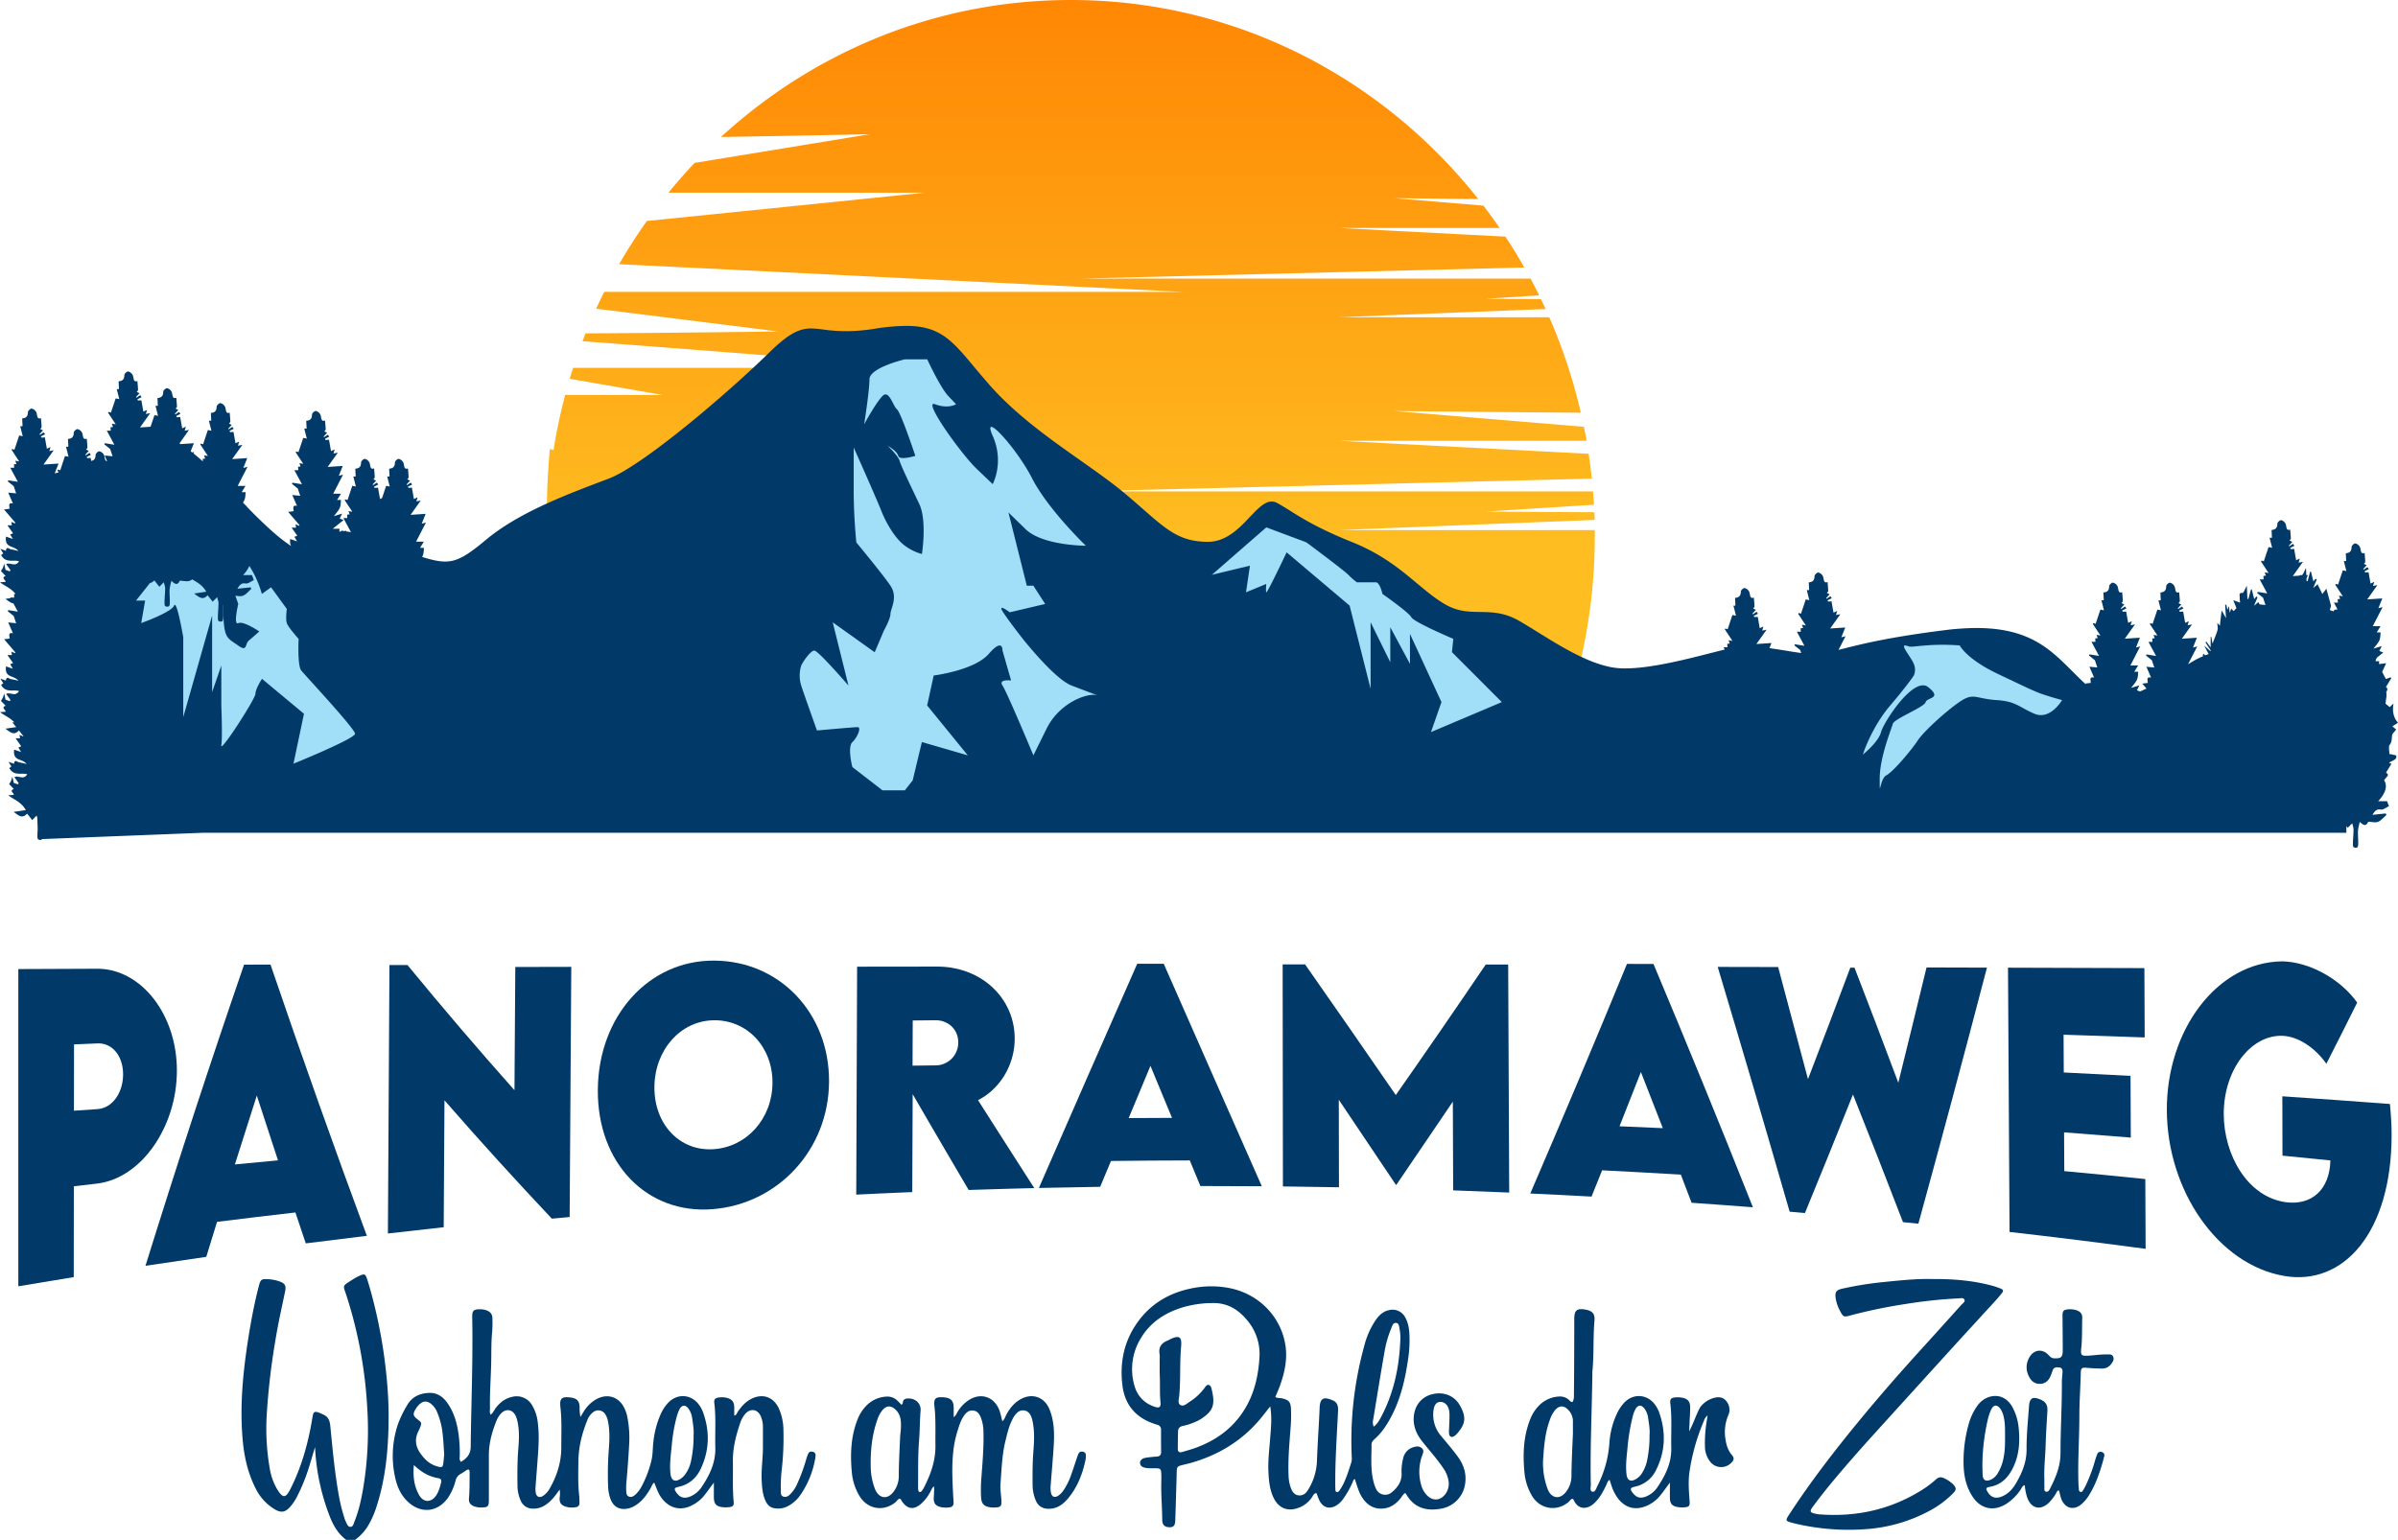 <svg xmlns="http://www.w3.org/2000/svg" xmlns:xlink="http://www.w3.org/1999/xlink" viewBox="0 0 1751.34 1124.93"><defs><style>.cls-1{fill:url(#linear-gradient);}.cls-2,.cls-4{fill:#013a69;}.cls-3{fill:#a1def7;}.cls-4{fill-rule:evenodd;}</style><linearGradient id="linear-gradient" x1="782.02" y1="395.6" x2="782.02" y2="-49.03" gradientUnits="userSpaceOnUse"><stop offset="0" stop-color="#febd21"/><stop offset="1" stop-color="#ff8000"/></linearGradient></defs><g id="Layer_2" data-name="Layer 2"><g id="Layer_1-2" data-name="Layer 1"><path class="cls-1" d="M1164.74,387.27H978s94.79-3.83,186.6-7.44c0-1.88-.12-3.75-.2-5.62-43.92-.22-79.05-.48-79.05-.48l78.77-5c-.18-3.25-.41-6.48-.67-9.71H789.08l373.49-9.35q-1-9.13-2.32-18.15L978,322h180.73q-.9-5.13-1.93-10.21L1018.41,300.3s60.94.66,136.13,1.21a394.81,394.81,0,0,0-23.06-69.74H978s71.71-2.9,150.8-6q-1.66-3.65-3.41-7.25c-24-.14-40-.26-40-.26l38.71-2.47q-3-6.2-6.3-12.26H789.08l324.18-8.12q-6.52-11.52-13.79-22.54L978,166.55h117.23q-5.71-8.33-11.85-16.33l-64.95-5.41s24.33.26,61.2.59C1009.44,56.7,902.2,0,782,0,683.85,0,594.31,37.85,526.56,100.07c62-1,108.58-2,108.58-2L507.3,119q-9.94,10.5-19.11,21.75H675.56L472.42,161.45Q461.58,176.71,452.16,193l412.21,20.26H441.26q-3,6.06-5.88,12.25l132.88,16.65s-73.41,1.06-140.62,1.38c-.76,1.89-1.48,3.81-2.21,5.72,105,7.93,250.13,19.45,250.13,19.45h-257c-.86,2.66-1.69,5.34-2.49,8l67.7,11.82h-71a399.11,399.11,0,0,0-8.51,40.28l-2.66-.85q-2.26,24.14-2.29,49,0,25.56,2.42,50.4c10.42,8.45,16.65,13.53,16.65,13.53s92.32-28.35,149.91-59.61l-30.7-9.82,30.7-22.66L611.05,336c4.8-27.17,9.15-51.15,9.36-52.44.41-2.53,57.58-20.25,91.28,14.86a17.68,17.68,0,0,0,3.93-2.78c1.39-1.71,1.84,3.43,3.75,12.39a76.41,76.41,0,0,1,4.86,8.38c.32.63.63,1.25.94,1.85a164.47,164.47,0,0,1,22.18,15.59c8.25-5.54,17.51-13.41,48.67,50.62v0q5.33,6.58,10.88,13.88,2.91,3.83,5.73,7.41c34.62,14.17,75,26.38,106.19,34.94,1.4-2,2.86-4.05,4.4-6.12a76.19,76.19,0,0,0,1.09-7.67s2.91-2.85,9.48-5.18C956,397.8,989.18,382.51,1035.71,441c0,0,29.54,2.49,48,14.79,24.13,5.48,52,14.42,70.26,28.56a401.73,401.73,0,0,0,10.77-92.56C1164.77,390.3,1164.75,388.78,1164.74,387.27Z"/><path class="cls-2" d="M1747.19,551.24a7.07,7.07,0,0,0-2.16-.32c0-2.63-.68-5.62.15-6.64,1.66-2.06,1.59-4.26,1.79-6.64a3.54,3.54,0,0,1,.57-1.67c.78-1.05,1.65-2,2.49-3l-2.8-2.36,4.11-2.6c-3.18-3.6-4.27-8.06-3.31-14.07l-2.73,2.66-3.13-2.6a9.66,9.66,0,0,0,.32-2.51,16.41,16.41,0,0,0,.28-6.13c.84-1,1.37-2-.23-3.53l3.94-6.4-.61-.58-3.4,1.2-2.7-5.19,2.91-6.32-5.23.6c.06-.83.11-1.49.15-2.08h-2.66a8.85,8.85,0,0,1,1-2.63l4.65-3.72-2.87-1.12c.61-1.25,1.08-2.2,1.75-3.59l-6.06,1.85c4.85-5.94,4.9-6.06,5.22-11.81h-2.85l2.78-4.57h-5.65l7.18-13.93-3.08.81c1-2.47,1.94-4.87,2.86-7.18l-11,.73,7.43-10.45-3.2.63c.3-1,.52-1.77.88-3l-2.67,1.25c-.5-2.84-1-5.46-1.47-8.29l-2.48.17-.45-.87,3.09-1.57c-.33-.48-.67-1-1-1.42l-2.77,1.83-.28-.5,2.53-2.77-2-.95c.39-.6,1-1.08.94-1.52-.08-2.16-.31-4.31-.48-6.47-3.08,1.08-2.55-2-3.31-4.1a5,5,0,0,0-3.41-2.86c-.88-.14-2.77,1.61-2.78,2.55,0,3.6-1.79,4.38-4.22,4.63.1,2,.18,3.78.27,5.69h-1.71c.66,2.57,1.26,5,1.85,7.3l-2.61-.5-3.46,10.4-1.68-.53c-.12.22-.24.44-.37.65l5.55,8.43-2.82-.5.82,2.43-1.77.16c0,.85.08,1.67.12,2.54h-2.88l2.55,4.76c-.2.23-.39.36-.57.34-1.59-.16-2,.45-2.08,1.3l-2.91-.95c.39-1.37.79-2.74.92-3.18l-3.42-12.43-2.91,3.86-3.51-7.09c-.86.73-1.89,1.58-3.19,2.67l2.57-6.11-.8-.66c-.53.61-1,1.22-1.66,1.91l-1.72-7-.6-.12-1.89,7-.72,0-.09-1.95c.33-.83.66-1.67,1-2.48l-1.1.07c-.08-1.68-.17-3.41-.25-5.24-1.25,2.14-2.32,5.33-3.18,5.24a2.06,2.06,0,0,0-1.71.35l-4.73.31,7.43-10.45-3.2.63c.3-1,.51-1.77.88-3l-2.67,1.25c-.51-2.84-1-5.46-1.47-8.29l-2.48.17-.45-.87,3.09-1.57-1-1.42-2.77,1.83-.28-.5,2.53-2.77-2-1c.39-.6,1-1.08.94-1.52-.08-2.16-.31-4.31-.48-6.47-3.08,1.08-2.55-2-3.32-4.1A5,5,0,0,0,1666,380c-.88-.14-2.77,1.61-2.78,2.55,0,3.6-1.79,4.38-4.22,4.63.1,2,.18,3.78.27,5.69h-1.71c.65,2.57,1.26,4.95,1.85,7.3l-2.61-.5c-1.17,3.52-2.31,6.94-3.47,10.41l-1.67-.54c-.12.22-.24.44-.37.65,1.85,2.82,3.71,5.63,5.55,8.43l-2.82-.5.82,2.43-1.77.16c0,.85.08,1.67.11,2.54h-2.88c1.84,3.41,3.57,6.62,5.53,10.28l-7-1.13c-.1.29-.19.58-.29.88l4.23,3.37c.54,1.62,1.13,3.33,1.8,5.32l-4.35-.42-.84-1.7-3.2,2.67,2.57-6.11-.8-.66-1.65,1.91-1.72-7-.61-.12-1.89,7-.71,0c-.15-3.09-.3-6.17-.46-9.6-1.24,2.14-2.32,5.33-3.18,5.24-2.9-.31-1.92,2-2,3.57a34.08,34.08,0,0,0,.29,3.51l-5-1.79c1,2.42,1.59,4,2.33,5.78l-2,2.18-1.88-1.8c-.31,1-.56,1.76-1,3.05-.24-1.84-.39-3-.63-4.94-.58,1.44-.85,2.1-1.13,2.78-.26-1.29-.51-2.55-.77-3.8l-.83.14c.18,2.88.37,5.76.62,9.73-1.23-2.15-1.93-3.39-3.21-5.64-.53,4.55-.91,7.86-1.29,11.15-.27-.31-.86-1-1.83-2,.08,2.26.51,3.94.12,5.22-1,3.42-2.45,6.66-3.66,9.86-.23-1.36-.54-3.14-.84-4.92l-.51.05v7.6l-3.21-4.2-.56.61,3.84,5.89-.24.51-4.58-4.07c1.34,2.53,2.38,4.38,3.27,6.18-.85.3-1.68.62-2.52.95-.35-.39-.7-.78-1.06-1.16l-.77.94c.12.28.23.56.34.83a63.26,63.26,0,0,0-7.32,3.66c-1.24.73-2.46,1.48-3.69,2.22l6.69-13-3.08.81c1-2.47,1.94-4.87,2.85-7.18l-11,.73,7.43-10.45-3.2.63c.3-1,.51-1.77.87-3l-2.67,1.25-1.46-8.29-2.48.17-.45-.87,3.08-1.57-1-1.42-2.77,1.83-.28-.49c.77-.86,1.55-1.71,2.53-2.78l-2-1c.39-.6,1-1.08.93-1.52-.07-2.16-.3-4.31-.48-6.47-3.08,1.08-2.55-2-3.31-4.1a5,5,0,0,0-3.41-2.86c-.87-.14-2.76,1.61-2.77,2.55,0,3.6-1.79,4.38-4.22,4.63.1,2,.18,3.78.27,5.69h-1.71c.65,2.57,1.25,5,1.85,7.3l-2.61-.5c-1.18,3.52-2.32,6.94-3.47,10.41l-1.67-.53c-.13.21-.25.43-.37.64,1.85,2.82,3.71,5.63,5.54,8.43l-2.82-.5c.32.93.54,1.59.83,2.44l-1.77.15c0,.85.07,1.68.11,2.54h-2.88l5.53,10.28-7-1.13c-.1.29-.2.59-.29.88l4.23,3.37c.54,1.62,1.12,3.34,1.79,5.32l-5.8-.56c1.2,2.74,2.14,4.91,3.45,7.92-3.87-.82-2.35,2.19-2.46,3.89l-4,.5,3.08,3.6q-2.39,1.16-4.72,2.15c-1.09-.42-1.65-.63-2.24-.87.61-1.25,1.08-2.2,1.75-3.59l-6.06,1.85c4.85-5.94,4.9-6.05,5.22-11.81h-2.85l2.78-4.57h-5.65l7.18-13.93-3.07.81,2.85-7.18-11,.73,7.43-10.45-3.2.63c.3-1,.52-1.77.88-3l-2.67,1.25c-.5-2.84-1-5.46-1.47-8.29l-2.48.17c-.15-.29-.29-.58-.45-.87l3.09-1.57-1-1.42-2.76,1.83-.29-.49,2.53-2.78-2-1c.39-.6,1-1.08.94-1.52-.08-2.16-.31-4.31-.48-6.47-3.08,1.08-2.55-2-3.31-4.1a5,5,0,0,0-3.41-2.86c-.88-.14-2.77,1.61-2.78,2.55,0,3.6-1.79,4.38-4.22,4.63.1,2,.18,3.78.27,5.69h-1.71c.65,2.57,1.26,5,1.85,7.3l-2.61-.5c-1.17,3.52-2.31,6.94-3.46,10.41l-1.68-.53c-.12.21-.24.43-.37.64l5.55,8.43-2.82-.5c.31.93.53,1.59.82,2.44l-1.77.15c0,.85.08,1.68.12,2.54h-2.88c1.83,3.42,3.56,6.62,5.52,10.28l-7-1.13c-.09.29-.19.59-.29.88l4.23,3.37,1.8,5.32-5.8-.56c1.19,2.74,2.14,4.91,3.44,7.92-3.86-.82-2.34,2.19-2.45,3.89l-4,.5.72.84c-3.63-3.28-7-6.68-10.34-10-16.19-16.16-31.48-31.42-69.81-31.42a188.09,188.09,0,0,0-23.13,1.57c-41.25,5.16-61.47,10.3-74.84,13.71l-2.81.71,5.14-10-3.08.81c1-2.47,1.94-4.87,2.86-7.18l-11,.73,7.43-10.45-3.2.63c.3-1,.51-1.77.88-3l-2.67,1.25c-.51-2.84-1-5.46-1.47-8.29l-2.48.17-.45-.87,3.09-1.57-1-1.42-2.77,1.83-.28-.49c.77-.86,1.55-1.71,2.53-2.78l-2-.95c.39-.6,1-1.08.94-1.52-.08-2.16-.31-4.31-.48-6.47-3.08,1.08-2.55-2-3.31-4.1a5,5,0,0,0-3.41-2.86c-.88-.14-2.77,1.61-2.78,2.55,0,3.6-1.79,4.38-4.22,4.63.1,2,.18,3.78.27,5.69h-1.71c.65,2.57,1.26,5,1.85,7.3l-2.61-.5c-1.17,3.52-2.31,6.94-3.47,10.41l-1.67-.53-.37.64c1.85,2.82,3.71,5.63,5.55,8.43l-2.82-.5c.31.93.53,1.59.82,2.44l-1.77.15c0,.85.08,1.68.11,2.54h-2.88l5.53,10.28-7-1.13c-.1.29-.19.59-.29.88l4.23,3.37.72,2.14c-3.56-.46-7.39-1.08-11.33-1.73s-7.91-1.28-11.88-1.82l1.48-3.74-11,.73,7.43-10.45-3.2.64c.3-1,.52-1.78.88-3-1.25.59-2,1-2.67,1.25l-1.46-8.29-2.49.17c-.14-.29-.29-.58-.44-.87l3.08-1.57-1-1.42-2.76,1.84c-.1-.17-.19-.34-.29-.5l2.53-2.78-1.95-.94c.39-.61,1-1.09.94-1.53-.07-2.16-.31-4.31-.48-6.46-3.08,1.08-2.55-2-3.31-4.11a5,5,0,0,0-3.41-2.86c-.88-.14-2.76,1.61-2.78,2.55,0,3.6-1.78,4.38-4.21,4.63.09,2,.17,3.78.26,5.69H1266l1.84,7.3-2.61-.5-3.46,10.41-1.68-.53-.36.64,5.54,8.43-2.82-.5c.31.93.54,1.59.82,2.44l-1.76.15c0,.85.07,1.68.11,2.54h-2.88l.9,1.68c-3,.73-6.44,1.6-10.17,2.55-18.54,4.73-43.94,11.21-62.46,11.21a54.35,54.35,0,0,1-9.78-.78c-18-3.32-37-15.08-53.74-25.46-4.82-3-9.37-5.8-13.83-8.39-10.84-6.3-19.93-6.45-28.73-6.59-8.48-.13-16.5-.25-26-5.87-7.14-4.24-13.5-9.56-20.23-15.19-11.91-9.95-25.41-21.24-47.24-30-24.42-9.8-36.51-17.4-45.33-22.95-3.43-2.15-6.39-4-9.5-5.67a8,8,0,0,0-3.84-1c-5.26,0-10.15,5.17-15.83,11.15-7.72,8.14-17.33,18.28-30.7,18.28-20.23,0-29.86-8.45-47.35-23.8-4.06-3.56-8.65-7.59-13.83-11.9-9.41-7.84-20.47-15.63-32.16-23.88-22.11-15.58-47.17-33.25-66.64-55.48-4-4.62-7.64-8.91-10.8-12.7-16.14-19.32-25-30-49.63-30a154.33,154.33,0,0,0-23.16,2.12,136,136,0,0,1-20.94,1.75,122,122,0,0,1-16.54-1.21,70.65,70.65,0,0,0-8.89-.77c-9.32,0-17.08,4.49-30.76,17.8C529.19,289.43,469,340.17,445,349.49l-7.93,3c-24.95,9.52-59.12,22.55-82.19,41.9-14.48,12.14-21.45,15.85-29.8,15.85-4.69,0-10-1.25-16.78-3.36,1-1.81,1.13-3.24,1.32-6.62h-2.85l2.78-4.57h-5.65c2.43-4.73,4.64-9,7.18-13.93l-3.08.81c1-2.47,1.94-4.87,2.86-7.18l-11,.73,7.43-10.45-3.2.63c.3-1,.51-1.77.88-3l-2.68,1.25-1.46-8.29-2.48.17-.45-.87L301,354l-1-1.42-2.77,1.83-.28-.5,2.53-2.77-2-.95c.39-.6,1-1.08.94-1.52-.08-2.16-.31-4.31-.49-6.47-3.07,1.08-2.54-2-3.3-4.1a5,5,0,0,0-3.41-2.86c-.88-.14-2.77,1.61-2.78,2.54-.05,3.61-1.79,4.39-4.22,4.64.1,2,.18,3.78.27,5.68h-1.71c.65,2.58,1.26,5,1.85,7.3l-2.61-.49c-1,3-2,6-3,8.95l-1.49.7-1.46-8.29-2.49.17c-.14-.29-.29-.58-.44-.87l3.08-1.57-1-1.42-2.77,1.83c-.1-.16-.19-.33-.29-.5l2.53-2.77-1.95-.95c.39-.6,1-1.08.94-1.52-.07-2.16-.3-4.31-.48-6.47-3.08,1.08-2.55-2-3.31-4.1a5,5,0,0,0-3.41-2.86c-.88-.14-2.76,1.61-2.78,2.54,0,3.61-1.78,4.39-4.21,4.64.09,2,.18,3.78.26,5.68h-1.7l1.84,7.3-2.61-.49-3.46,10.4-1.68-.53-.36.65,5.54,8.43-2.82-.5c.31.92.54,1.58.82,2.43l-1.76.16c0,.85.07,1.67.11,2.54h-2.88c1.83,3.41,3.56,6.62,5.53,10.27l-3.47-.55c.07-.15.14-.29.2-.44l-1.7.2-2.05-.33c-.07.19-.13.39-.2.58l-1.27.15c.06-.83.11-1.49.15-2.08h-5c3-2.36,5.12-4.1,8-6.35l-2.88-1.12c.62-1.25,1.08-2.2,1.76-3.59l-6.06,1.85c4.85-5.94,4.89-6.06,5.22-11.81h-2.85L249,360.7h-5.65c2.43-4.73,4.64-9,7.18-13.93l-3.08.81,2.86-7.18-11,.73,7.43-10.45-3.2.63c.3-1,.51-1.77.88-3l-2.68,1.25-1.46-8.29-2.48.16-.45-.86,3.08-1.58-1-1.41-2.77,1.83c-.09-.17-.19-.33-.29-.5l2.54-2.78-2-.94c.4-.61,1-1.08.94-1.52-.07-2.16-.3-4.31-.48-6.47-3.08,1.08-2.55-2-3.31-4.1a5,5,0,0,0-3.4-2.86c-.88-.14-2.77,1.61-2.78,2.54,0,3.61-1.79,4.39-4.22,4.63.1,2,.18,3.79.27,5.69h-1.71c.65,2.58,1.25,5,1.85,7.3l-2.61-.49c-1.18,3.52-2.32,6.94-3.47,10.4l-1.67-.53-.37.65c1.85,2.82,3.71,5.63,5.54,8.43l-2.82-.5c.32.92.54,1.58.83,2.43l-1.77.16c0,.85.07,1.67.11,2.54H215l5.53,10.27-7-1.12-.29.87,4.23,3.38,1.79,5.32-5.8-.57,3.45,7.93c-3.87-.82-2.35,2.19-2.46,3.89l-4,.5,8.3,9.7-.28.48L215.84,383c.16,1,.27,1.72.39,2.5H213l4.11,5.84-2.08.85,1.92,3.3-5-1.73c-.32,2.48,0,4.05.71,5.13-8.2-5.25-16.25-12.71-24.37-20.6-2.74-2.66-5.48-5.48-8.26-8.41.06-.13.12-.24.18-.38l-.41.13-2.35-2.5c1.61-2.34,1.7-3.64,1.92-7.59h-2.85l2.78-4.57H173.6l7.18-13.93-3.07.81,2.85-7.18-11,.73L177,325l-3.2.63c.3-1,.52-1.77.88-3L172,323.82c-.5-2.84-1-5.46-1.47-8.29l-2.48.17c-.14-.29-.29-.58-.44-.87l3.08-1.57-1-1.42L167,313.67l-.29-.49,2.53-2.78-1.95-.94c.39-.61,1-1.09.94-1.53-.08-2.16-.31-4.31-.48-6.46-3.08,1.07-2.55-2-3.31-4.11A5,5,0,0,0,161,294.5c-.88-.14-2.76,1.61-2.78,2.55-.05,3.6-1.79,4.38-4.21,4.63.09,2,.17,3.78.26,5.69h-1.71c.66,2.57,1.26,5,1.85,7.3l-2.61-.5-3.46,10.41-1.68-.53c-.12.21-.24.43-.37.64l5.55,8.43-2.82-.5c.31.93.53,1.59.82,2.44l-1.77.15.09,1.88c-2.26-2-4.55-4-6.89-5.85l.56-1.08-1.45.38-1.12-.86c.8-2,1.58-4,2.34-5.89l-9.74.65-.8-.53,7-9.84-3.2.63c.3-1,.52-1.77.88-3l-2.67,1.25c-.5-2.84-1-5.46-1.46-8.29l-2.49.16-.44-.86,3.08-1.58-1-1.41L128,302.78l-.29-.5,2.53-2.78-1.95-.94c.39-.61,1-1.08.94-1.52-.07-2.16-.31-4.31-.48-6.47-3.08,1.08-2.55-2-3.31-4.1A5,5,0,0,0,122,283.6c-.88-.13-2.76,1.62-2.78,2.55,0,3.6-1.78,4.39-4.21,4.63.09,2,.17,3.79.26,5.69h-1.7l1.84,7.3-2.61-.49c-.95,2.86-1.89,5.67-2.82,8.48l-7.71.51,7.44-10.45-3.21.64c.3-1,.52-1.78.88-3-1.25.59-2.05,1-2.67,1.25l-1.46-8.29-2.48.17-.45-.87,3.08-1.57-1-1.42-2.77,1.83-.29-.49,2.53-2.78-2-.94c.39-.61,1-1.09.94-1.53-.07-2.16-.3-4.31-.48-6.46-3.08,1.07-2.55-2-3.31-4.11a5,5,0,0,0-3.41-2.86c-.88-.14-2.76,1.61-2.78,2.55,0,3.6-1.78,4.38-4.21,4.63.09,2,.18,3.78.27,5.69H85.26l1.84,7.3-2.61-.5L81,301.44l-1.68-.53-.36.64L84.53,310l-2.82-.5c.31.93.54,1.59.82,2.44l-1.76.15c0,.85.07,1.68.11,2.54H78l5.53,10.28-7-1.13c-.1.29-.2.59-.29.88L80.45,328c.54,1.62,1.12,3.34,1.79,5.32l-5.8-.56c.64,1.46,1.21,2.77,1.79,4.12-1.85,0-1.56-2.54-2.21-4.32a5,5,0,0,0-3.41-2.86c-.88-.13-2.76,1.61-2.78,2.55,0,3.09-1.33,4.11-3.23,4.49-.12-.73-.25-1.46-.39-2.21l-2.48.16-.44-.86,3.08-1.58-1-1.41-2.76,1.83-.29-.5,2.53-2.78-1.95-.94c.39-.61,1-1.08.94-1.52-.08-2.16-.31-4.31-.48-6.47-3.08,1.08-2.55-2-3.31-4.1a5,5,0,0,0-3.41-2.87c-.88-.13-2.76,1.62-2.78,2.55,0,3.6-1.79,4.39-4.21,4.63.09,2,.17,3.79.26,5.69h-1.7l1.84,7.3-2.61-.49L44,343.58l-1.68-.53-.36.65.9,1.37-2.92.76,2.85-7.17-11,.72,7.43-10.45-3.2.64c.3-1,.52-1.78.88-3-1.25.59-2,1-2.67,1.25l-1.46-8.29-2.48.17-.45-.87,3.08-1.57-1-1.42-2.77,1.84c-.1-.17-.19-.34-.29-.5l2.53-2.78-1.95-.94c.39-.61,1-1.09.94-1.53-.07-2.16-.3-4.31-.48-6.46-3.08,1.08-2.55-2-3.31-4.11a5,5,0,0,0-3.41-2.86c-.88-.14-2.76,1.61-2.78,2.55-.05,3.6-1.78,4.38-4.21,4.63.09,2,.18,3.78.27,5.69H14.77l1.84,7.3-2.61-.5-3.46,10.41L8.86,328l-.36.64L14,337.09l-2.82-.5c.31.93.54,1.59.82,2.44l-1.76.15c0,.85.07,1.68.11,2.54H7.51c1.84,3.42,3.56,6.63,5.53,10.28l-7-1.13c-.1.3-.2.59-.29.88L10,355.13l1.79,5.31L6,359.88c1.19,2.75,2.14,4.92,3.45,7.92C5.53,367,7.05,370,6.94,371.69l-4,.51,8.3,9.69c-.09.17-.19.33-.29.49l-2.68-1.12c.16,1,.27,1.72.4,2.51H5.43l4.12,5.83-2.09.86,1.92,3.29-5-1.73c-1.14,8.77,5.79,6.2,9.08,10.54A53,53,0,0,0,8,401.31c-1.34-.15-3.19-2.62-3.72,1.07l-4-1.45c1.1,1.78,1.6,2.6,2.12,3.43L.8,405.48c3.39,6.15,8.56,3.25,13.09,4.53-2.64,4.61-6.39.55-9.4,2.1l3.19,4.49-.62.79L4,416.29c-.08-.47-.14-.85-.22-1.23-.24-1.11-.5-2.23-.75-3.34a27.74,27.74,0,0,1-.86,2.94,22,22,0,0,1-1.48,2.53l3.42,3.62c-3.79,1.41.47,2.94-.12,4.33l-4,.23c3.85,2.94,8,4.31,11.34,8.54l-1.06.1c0,.85.07,1.67.11,2.54H7.51c.07.14.14.27.22.4l-3.7.56c2.64,2.11,4.34,3.17,5.78,3.32,1,1.94,2.09,3.89,3.23,6L6,445.7c-.1.29-.2.58-.29.88L10,450l1.79,5.32L6,454.7c1.19,2.75,2.14,4.92,3.45,7.93-3.87-.82-2.35,2.19-2.46,3.89L3,467l8.3,9.7c-.09.16-.19.32-.29.48l-2.68-1.11c.16,1,.27,1.72.4,2.5H5.43l4.12,5.84-2.09.85,1.92,3.3-5-1.73c-1.14,8.76,5.79,6.19,9.08,10.54A50.91,50.91,0,0,0,8,496.13c-1.34-.15-3.19-2.61-3.72,1.08l-4-1.45c1.1,1.78,1.6,2.6,2.12,3.43L.8,500.31c3.39,6.14,8.56,3.25,13.09,4.52a4.93,4.93,0,0,1-1.51,1.72l-.4-.07a3.38,3.38,0,0,1-.11.34c-2.34,1-5.07-1.07-7.38.12l3.19,4.48-.62.8L4,511.12c-.08-.48-.14-.86-.22-1.23-.24-1.12-.5-2.23-.75-3.34a26.89,26.89,0,0,1-.86,2.93A23,23,0,0,1,.69,512l3.42,3.62C.32,517,4.58,518.58,4,520l-4,.24c3.49,2.66,7.25,4,10.39,7.42L9,527.81l2.87,3.36L4,532.33c5.2,4.17,6.76,4.26,9.84,1.33l3.23,4.09c0,.08-.09.16-.14.24l-2.68-1.12c.16,1,.27,1.72.39,2.51H11.4l4.12,5.84-2.09.85,1.92,3.29-5-1.72c-1.14,8.76,5.79,6.19,9.08,10.53a53.55,53.55,0,0,0-5.5-1.25c-1.34-.15-3.19-2.62-3.72,1.07l-4-1.45c1.11,1.79,1.61,2.6,2.12,3.44l-1.53,1.11c3.38,6.15,8.56,3.25,13.09,4.53-2.64,4.61-6.39.55-9.4,2.1,1.2,1.7,2.19,3.09,3.19,4.49L13,573,10,571.91c-.09-.48-.14-.86-.22-1.23-.24-1.12-.5-2.23-.75-3.35a27.07,27.07,0,0,1-.86,2.94,23,23,0,0,1-1.48,2.54l3.41,3.61c-3.78,1.41.48,2.94-.11,4.33L6,581c4.47,3.41,9.38,4.7,12.86,10.82L10,593.12c5.2,4.16,6.76,4.26,9.84,1.32,1.26,1.61,2.48,3.15,3.69,4.68l3.23-3.32c.16.65.33,1.21.49,1.74l.27,8.21c-.08,1.34-.16,2.69-.2,4,0,1.17-.07,2.91.45,3.37a2.5,2.5,0,0,0,2.85.1,1,1,0,0,0,.16-.22l117.45-4.61h1565.4v-4.86l1,1.26,3.24-3.31a21.08,21.08,0,0,1,1,4.29c0,3.23-.35,6.46-.45,9.7,0,1.16-.07,2.91.45,3.37a2.5,2.5,0,0,0,2.84.1c.56-.48.58-2.23.58-3.42,0-3-.31-6-.15-8.94a38.7,38.7,0,0,1,1.33-6.15c3.22,3.26,4.71,2.85,6.16-.09,2.74.08,5.2.86,7.26,0s4-3.23,6-4.95l-.51-1.12-9.66,1c1.76-3,3.2-4.36,6-3.84,1.8.33,3.84-1.49,6-2.43l-1.34-3.69h-6.53c5.51-5.81,7-11.31,4.35-15.26.47-1,1.68-1.87,2.16-2.86h.35c.1-.46.19-.91.29-1.37l-1.34-1.51c1.3-2.12,2.56-4.15,3.81-6.18l-.61-.59-.94.33.52-1.23c-.12-.07-.18-.17,0-.07l0,.07a.33.33,0,0,0,.32,0c1.49-.9,3.76-1.51,4.22-3C1750.83,551.11,1748.36,551.74,1747.19,551.24Z"/><path class="cls-2" d="M14.89,450.35a6.54,6.54,0,0,1,1.43-.71Z"/><path class="cls-2" d="M20.06,358l-5.17-2.47c2.39-1.56,4.24-1.19,5.56,1.09Z"/><path class="cls-2" d="M40.19,384.55H35.54l6-4.77c.42,1,.85,2,1.33,3.06C40.41,382.32,40.1,383.32,40.19,384.55Z"/><path class="cls-2" d="M41.57,375.13c.25-.51.51-1,.8-1.64l-6,1.85c3-3.7,4.17-5.14,4.69-7.08l2.38,1.9c.55,1.61,1.13,3.33,1.8,5.32Z"/><path class="cls-2" d="M45.48,354.06l-1.77.15c0,.86.08,1.68.12,2.55H41L46.47,367l-5.12-.82c.07-.75.12-1.62.18-2.69H38.69c1-1.67,1.72-2.84,2.78-4.57H35.81l7.1-13.76c1.53,2.31,3.05,4.63,4.57,6.93l-2.82-.5C45,352.55,45.19,353.21,45.48,354.06Z"/><path class="cls-2" d="M53.5,373l-5.17-2.46c2.39-1.57,4.24-1.19,5.56,1.09Z"/><path class="cls-2" d="M79.66,340.65c0-.19,0-.38,0-.57l.27.61Z"/><path class="cls-2" d="M90.94,329.5l-.39,1.38-5.17-2.47C87.77,326.85,89.62,327.22,90.94,329.5Z"/><path class="cls-2" d="M85,415.79l1.61-1.29,1,1.29Z"/><path class="cls-2" d="M91.68,454.07c-.06-.5-.11-1-.17-1.46l.17-.22Z"/><path class="cls-2" d="M91.68,417.65l-1.89.22c.06-.83.11-1.49.15-2.08h-1.3l2.65-2.71c.12.51.26,1,.39,1.4Z"/><path class="cls-2" d="M251.8,390.68l1.51,1.21c.55,1.61,1.13,3.33,1.8,5.32l-3.44-.34-1.44-2.78C250.63,393.21,251.16,392.07,251.8,390.68Z"/><path class="cls-2" d="M228,358.36c-.14.46-.27.91-.4,1.37l-5.16-2.46C224.8,355.7,226.65,356.08,228,358.36Z"/><path class="cls-2" d="M151.25,398.59a53.55,53.55,0,0,0-5.5-1.25,6.85,6.85,0,0,1-1.68-.73A7.43,7.43,0,0,0,143,394a1.87,1.87,0,0,1,.22-.39C145.1,395.88,149,395.64,151.25,398.59Z"/><path class="cls-2" d="M146.64,384.64l.7,1-1.76.72C145.94,385.78,146.29,385.2,146.64,384.64Z"/><path class="cls-2" d="M147.17,389.78l-2.41-.83a4.25,4.25,0,0,0-.47-.5l1.08-1.76Z"/><path class="cls-2" d="M142.3,375.79c1,1.37,2,2.73,2.84,4h-1.92l1.82,2.58-.82.29c-.92-1.76-1.66-3.19-2.69-5.19Z"/><path class="cls-2" d="M139.21,371.62a1.13,1.13,0,0,0,.1.13h-.11C139.2,371.71,139.21,371.67,139.21,371.62Z"/><path class="cls-2" d="M142,404.92c3,1.37,6.48.22,9.67,1.11-2.64,4.62-6.39.56-9.4,2.11l.78,1.1h-1.9c-.12-.5-.23-1-.34-1.49-.14.49-.26,1-.39,1.49h-1.82A27.7,27.7,0,0,0,142,404.92Z"/><path class="cls-2" d="M140.4,418.56l-5.88.63c1.76-3,3.19-4.34,6-3.84l1.4,1.49C140.39,417.4,140.16,418,140.4,418.56Z"/><path class="cls-2" d="M136.46,368l1.28,1.68h-3.38Z"/><path class="cls-2" d="M112,395c.23,0,.46.09.68.15A4.56,4.56,0,0,1,111,397h-.68C110.92,396.32,111.5,395.65,112,395Z"/><path class="cls-2" d="M96.9,412c2.8,2.85,4.3,2.89,5.59.91,3.34,2,6.65,3.91,9.19,8.38l-5.56.83-9.67-8.35C96.61,413.23,96.76,412.65,96.9,412Z"/><path class="cls-3" d="M214.33,557.92,222,521.45l-30.66-25.53s-4.79,7.29-4.79,10.94-25.88,43.76-24.92,37.69,0-29.18,0-29.18V486.19l-6.71,19.45V449.72l-21.08,74.16V465.52s-4.79-28-6.71-23.09-24,12.76-24,12.76L106,438.78H99.33L109.45,426a6.25,6.25,0,0,0,3.24-2c1.26,1.61,2.48,3.15,3.69,4.68l3.23-3.32c.44,1.79,1,3.05,1,4.29,0,3.24-.35,6.47-.45,9.7,0,1.17-.07,2.91.45,3.38a2.52,2.52,0,0,0,2.85.09c.55-.47.57-2.23.57-3.41,0-3-.31-6-.15-8.95a38.69,38.69,0,0,1,1.34-6.14c3.21,3.26,4.7,2.84,6.15-.1,2.74.09,5.2.86,7.27.05a7.66,7.66,0,0,0,1.77-1c3.68,2.3,7.42,4.09,10.23,9l-8.83,1.32c5.2,4.16,6.75,4.25,9.84,1.32,1.26,1.6,2.48,3.15,3.69,4.67l3.23-3.31c.44,1.79,1,3,1,4.29,0,3.23-.35,6.46-.45,9.7,0,1.16-.07,2.91.45,3.37a2.52,2.52,0,0,0,2.85.1c.55-.48.57-2.23.57-3.42,0-3-.31-6-.15-8.94,0-.14,0-.27,0-.4.16,3.92.11,7.88.64,14.27,1,11.55,3.83,11.55,10.54,16.41s4.79-1.21,7.67-3.64,7.66-6.69,7.66-6.69-11.5-7.9-15.33-6.08,0-14,0-14-.92-2.56-2.1-6c2.09.22,4,.57,5.63-.08,2.21-.87,4-3.23,6-4.95l-.51-1.12-9.66,1c1.76-3,3.2-4.36,6-3.84,1.8.33,3.84-1.49,6-2.43l-1.34-3.69h-6.53a23.6,23.6,0,0,0,4.63-6.65c1.19,1.87,2.35,3.9,3.37,5.85a78.19,78.19,0,0,1,5.75,14.59l6.71-4.87,11.49,15.81s-.95,7.29,0,10.33,8.63,11.55,8.63,11.55-1,19.45,1.92,23.1,39.28,42.55,39.28,46.19S214.33,557.92,214.33,557.92Z"/><path class="cls-2" d="M263.42,394.75l-5.17-2.46c2.39-1.57,4.24-1.19,5.56,1.09Z"/><path class="cls-2" d="M279.17,395.72l.09-.17.05.17Z"/><path class="cls-2" d="M280.11,375.79l-1.38.12-3.57.24,4.39-6.17,2.56,3.88-2.82-.5Z"/><path class="cls-2" d="M288.12,394.75,283,392.29c2.39-1.57,4.23-1.19,5.56,1.09C288.39,393.84,288.25,394.3,288.12,394.75Z"/><path class="cls-3" d="M801.69,508.07c-6.71-2.43-27.79,4.87-37.37,24.32l-9.59,19.45s-19.29-46.2-22.58-51.06,6.29-3.65,6.29-3.65l-6.29-21.88s.54-9.73-10,2.43-40.24,15.81-40.24,15.81l-4.79,21.88,29.7,36.47-33.54-9.73-6.71,28-5.75,7.29H644.53l-22-17s-3.83-14.59,0-18.24,6.71-10.94,3.84-10.94-29.71,2.43-29.71,2.43-9.58-26.74-11.5-32.82a24.43,24.43,0,0,1,0-14.59c1-2.43,6.71-10.94,9.58-10.94s24.92,25.53,24.92,25.53l-11.5-46.2,30.66,21.89,6.71-15.81s4.79-8.51,4.79-12.16,5.75-12.15,0-20.66-24.91-31.61-24.91-31.61-1.92-18.24-1.92-37.69V326.93s16.29,36.47,20.13,46.2,10.54,20.67,17.24,25.53a36.59,36.59,0,0,0,12.46,6.08s3.84-24.32-1.91-36.47S658,340.31,657,336.66s-8.62-10.94-8.62-10.94,6.7,3.64,7.66,7.29,12.46,0,12.46,0S658,301.4,655.07,299s-5.74-14.59-10.54-9.72-13.41,20.66-13.41,20.66S635,285.6,635,277.09s25.87-14.59,25.87-14.59h16.3s9.58,20.67,15.33,26.75l5.75,6.07s-5.75,3.65-15.34,0S702,331.8,713.53,342.74L725,353.68s8.62-15.81,0-35.26,17.25,8.44,28.75,31,39.28,49.27,39.28,49.27-31.62,0-44.08-12.16l-12.45-12.15,13.41,53.49h4.79l8.63,13.37-25.87,6.08s-9.59-7.3-4.8,0,14.38,19.45,14.38,19.45,23,29.18,35.45,34S808.4,510.51,801.69,508.07Z"/><path class="cls-3" d="M1045.09,534.82l7.66-21.88-23-49.85V485l-14.38-26.75v25.53L1001,454.58v48.63l-15.33-60.78-46-38.91s-14.37,30.4-14.86,29.18,0-6.08,0-6.08L910,432.7l2.88-19.45-27.79,6.69s35.45-31,39.76-34.65l29.23,10.94s27.79,20.67,30.67,23.71a51.42,51.42,0,0,0,6.23,5.47h13.89c2.88,0,4.79,8.51,4.79,8.51s19.17,13.37,21.08,17,30.67,15.8,30.67,15.8l-1,9.73,36.41,36.47Z"/><path class="cls-2" d="M1325.08,477.92l-5.17-2.47c2.39-1.56,4.23-1.19,5.56,1.09C1325.34,477,1325.2,477.46,1325.08,477.92Z"/><path class="cls-3" d="M1485.89,521.45c-11.5-4.87-13.42-9.11-27.79-10s-16.29-5.16-24.91,0-27.79,22.18-32.58,29.48-18.21,23.1-23,25.53-4.8,18.23-4.8,2.43,8.63-36.47,9.59-40.12,23-12.16,23.95-15.8,12.46-2.43,1.92-10.94-32.58,25.53-34.5,32.82-12.84,16.08-13.24,16.4c-.07.23-.13.45-.17.62l.16-.61h0c.18-.59.44-1.37.78-2.32,2.39-6.67,8.78-21.37,19.17-33.53,12.46-14.59,17.25-21.88,17.25-21.88a10.78,10.78,0,0,0,0-8.51c-1.92-4.87-10.54-14.59-5.75-13.38s1,1,14.37-.1a156.36,156.36,0,0,1,24.92,0s4.79,9.83,27.79,20.77,23,10.94,28.75,13.37,18.2,5.78,18.2,5.78S1497.39,526.31,1485.89,521.45Z"/><path class="cls-2" d="M1540.17,485.28l-5.17-2.47c2.39-1.56,4.23-1.19,5.56,1.09Z"/><path class="cls-2" d="M1581.69,485.28l-5.17-2.47c2.39-1.56,4.24-1.19,5.57,1.09C1582,484.36,1581.82,484.82,1581.69,485.28Z"/><path class="cls-2" d="M1646.3,451l-2.2-.05c.32-1.76.63-3.52,1-5.29l1.25.27Z"/><path class="cls-2" d="M1662.82,439.52l-5.16-2.46c2.39-1.56,4.23-1.19,5.56,1.09C1663.09,438.61,1663,439.07,1662.82,439.52Z"/><path class="cls-2" d="M1689.63,438l-2.2,0c.31-1.76.63-3.52.94-5.29l1.26.27Z"/><path class="cls-2" d="M1702.25,451.53a7.86,7.86,0,0,1,2.22-4.76c0,.68.13,1.5.1,2.18,0,.24,0,.48,0,.72l-1.5-.24c-.09.29-.19.58-.29.88l2,1.6a4.87,4.87,0,0,1,.06.55Z"/><path class="cls-2" d="M1715,454.69c.2-.48.39-.92.57-1.36a3.1,3.1,0,0,1,.64.35C1715.84,454,1715.44,454.32,1715,454.69Z"/><path class="cls-2" d="M71.39,707.72q-29,.1-58,.24V939.71Q33.6,936.26,53.86,933q0-33.16.08-66.35,8.6-1,17.18-2c32.07-3.95,57.94-41.23,58.07-82.2C129.33,741,103,707.89,71.39,707.72Zm-.18,102.55L54,811.44,54.07,763l17.22-.73c10.85-.43,18.64,9.34,18.61,22.67S82.14,809.56,71.21,810.27Z"/><path class="cls-2" d="M178.24,704.73c-24.09,70-48.09,143.14-72,220q22.2-3.36,44.41-6.53,3.93-12.86,7.87-25.57,28.59-3.57,57.22-6.86,3.79,11.36,7.58,22.59,22.3-2.86,44.61-5.52c-23.42-63.26-46.86-129.15-70.38-198.16Zm-6.69,145.95q8-25.41,16-50.3,7.74,23.89,15.48,47.33Q187.28,849.17,171.55,850.68Z"/><path class="cls-2" d="M375.73,796.43Q336.66,752.59,297.58,705l-13.15,0q-.57,98.07-1.13,196.14,20.37-2.37,40.75-4.58l.57-92.7c26.13,30,52.27,58.71,78.42,86.45q6.48-.62,13-1.2.58-91.38,1.19-182.76l-40.89.09Q376,751.46,375.73,796.43Z"/><path class="cls-2" d="M521.61,701.78c-47.75-.35-84.62,40.38-85,94.51-.35,53.7,35.91,90.86,83.76,87.09s84.86-43.48,85.11-93.16C605.76,740.15,569.36,702,521.61,701.78Zm-.84,137.8c-24.44,1.42-43-18.24-42.83-45.37s19-48.52,43.4-48.85,43,19.6,42.84,45.77S545.21,838.18,520.77,839.58Z"/><path class="cls-2" d="M741.07,758.84c.08-29-23.59-52.66-56.76-52.69l-58.34.07-.63,166.52q20.45-1,40.91-1.86.15-35.76.31-71.52,20.43,35.26,40.9,70,24-.8,47.92-1.38-20.58-32-41.09-64.26C729.41,796.12,741,779.06,741.07,758.84Zm-57.91,19.48-16.7.2q.07-16.5.14-33l16.7-.17c8.58-.08,16.57,6.14,16.54,16.27A16.57,16.57,0,0,1,683.16,778.32Z"/><path class="cls-2" d="M830.56,704.07c-23.86,54.21-47.81,108.65-71.83,163.81q22.38-.52,44.77-.85,3.93-9.45,7.87-18.87,28.78-.35,57.57-.4l7.74,18.7q22.44,0,44.87.17c-24-54.38-47.85-108.4-71.64-162.56Zm-6.24,112.75q7.95-19.11,15.9-38.15,7.86,19,15.73,38Q840.14,816.7,824.32,816.82Z"/><path class="cls-2" d="M1085.09,704.63Q1052.3,753,1019.4,800q-33.18-48.24-66.25-95.44H936.76q.11,81.1.2,162.2,20.47.22,40.94.62-.06-32-.13-63.95,20.84,30.87,41.73,62.19h.29q20.65-30.24,41.27-60.8l.24,64.81q20.48.72,40.93,1.6l-.75-166.59Z"/><path class="cls-2" d="M1188.23,704.2c-23.47,57.15-47,112.9-70.61,167.73q22.38,1,44.73,2.25,3.87-9.57,7.73-19.2,28.76,1.44,57.5,3.16,3.92,10.25,7.85,20.56,22.39,1.54,44.78,3.29c-24.24-61.09-48.46-120.19-72.63-177.78Zm-5.44,118.61q7.82-19.71,15.62-39.62,8,20.37,16,41Q1198.59,823.46,1182.79,822.81Z"/><path class="cls-2" d="M1386.4,791q-16-42.74-32-84.07h-3.05q-15.45,41.34-30.92,81.43-10.9-41.34-21.79-81.89l-44.14-.09q26.24,87.45,52.54,178.83l11.16,1q17.55-42.62,35.09-86.62,18.27,45.76,36.53,93.26l11.24,1.13q25-91,50.09-187.08l-44.13-.12Q1396.7,749.38,1386.4,791Z"/><path class="cls-2" d="M1507.62,855.58l-.15-28.33q24.38,1.85,48.73,3.83L1556,786q-24.37-1.29-48.76-2.5-.06-13.79-.14-27.59,29.63,1,59.24,2-.11-25.32-.22-50.64-49.8-.18-99.61-.32L1467.64,900q49.72,5.68,99.38,12.36-.12-25.51-.23-51Q1537.23,858.33,1507.62,855.58Z"/><path class="cls-2" d="M1666.87,800.9q.06,21.68.1,43.37,17.54,1.71,35,3.49c-.55,21.47-13.71,32.86-32.22,30.56-28.28-3.62-45.57-34.56-45.67-64.26-.12-32.71,19.89-58,42.74-57.35,11.33.41,23.62,8.28,32.2,20.42q11.23-22,22.51-44.7c-12.68-17.71-35.29-29.74-54.83-30.11-47.68.63-84.45,50.32-84.19,108.85s37.23,112.66,85.75,121c43.39,7.42,78.38-31.88,78.41-103,0-7.33-.48-14.85-1.23-22.66Q1706.19,803.57,1666.87,800.9Z"/><path class="cls-4" d="M271.11,944.56c-.93-3.4-1.91-6.79-3-10.13-1.25-3.77-2-4.06-5.71-2.32a43.53,43.53,0,0,0-5.22,2.89c-7.58,4.86-6.69,3.73-4.13,11.53a323.47,323.47,0,0,1,15.16,82,256.93,256.93,0,0,1-2.74,57.3c-1.46,8.77-3.23,17.49-6.61,25.78-.61,1.49-.92,3.77-2.81,3.84-2.09.08-2.68-2.2-3.49-3.81a19.61,19.61,0,0,1-1-2.58,121,121,0,0,1-4-16c-3.09-17-4.66-34.3-6.35-51.52-.36-3.67-1.48-6.47-5-8.1-7.7-3.6-7.24-2.31-8.38,4.24-3,17.45-7.74,34.38-15.8,50.25-3.41,6.7-5.46,6.73-9.48.26a42.61,42.61,0,0,1-5.47-15,169.77,169.77,0,0,1-2.29-39.34,507.89,507.89,0,0,1,6.43-55.19c1.93-11.81,4.57-23.47,7-35.17.89-4.24-.09-5.88-4.11-7.35a28.68,28.68,0,0,0-8.1-1.59c-5.15-.31-5.67.06-7,5.07-3.25,12.47-5.62,25.12-7.63,37.84-3.93,24.88-6.42,49.84-4.09,75.06,1.1,12,3.78,23.6,9.2,34.45a36.46,36.46,0,0,0,14.32,15.77c4.49,2.6,7.5,2.09,11-1.79a35.67,35.67,0,0,0,4.92-7.2,135.19,135.19,0,0,0,9.67-24.31c1.24-4.09,2.45-8.19,3.68-12.29a160.79,160.79,0,0,0,10.78,50.76c2.62,6.62,6.11,12.72,12,17.06h6.44a36,36,0,0,0,9.33-10,66.36,66.36,0,0,0,6.48-14.69c6.85-21.24,8.63-43.24,8.72-65.34,0-8.37-.42-16.83-1.15-25.24A368.85,368.85,0,0,0,271.11,944.56Z"/><path class="cls-4" d="M1052.71,1049.35a23.82,23.82,0,0,1-5.8-18.76c.49-4.1,2-6.19,4.73-6.39,3.1-.22,5.76,2.06,6.61,5.87a18.14,18.14,0,0,1,.36,4.1c0,3.37-.21,6.74-.31,10.11a16.29,16.29,0,0,0,0,3.2c.39,2.21,1.74,2.84,3.64,1.75a8.41,8.41,0,0,0,2.1-1.76c5.83-6.64,7.43-11.59,2.11-20.86-3.94-6.87-11.4-9.87-19.37-8.23-7.67,1.57-12.9,7.23-14.08,15.08-1.12,7.52,1.49,13.84,6,19.6,5.13,6.5,10.73,12.61,15.35,19.51a22,22,0,0,1,3.85,9.25,12.56,12.56,0,0,1-2.54,10c-3.68,4.59-9,4.84-13.14.63a17.41,17.41,0,0,1-4.4-8,35,35,0,0,1,.88-21.24c.64-1.73,1.49-3.55-.18-5.13s-3.62-1.58-5.63-1a10.77,10.77,0,0,0-8.16,8.47,37.06,37.06,0,0,0-1.11,10.49c.35,6.13-2.78,10.57-7.18,14.19a7.33,7.33,0,0,1-11.55-2.7,30,30,0,0,1-2-6.08c-2-8.62-1.2-17.39-1.21-26.11,0-1.88,1.16-3.06,2.45-4.21,5-4.44,8.58-9.92,11.72-15.78,7.21-13.46,10.47-28.06,12.62-43a90.67,90.67,0,0,0,.88-17.42c-.21-4.31-.87-8.54-3-12.4a10.48,10.48,0,0,0-12-5.38c-4.37.94-7.25,3.83-9.67,7.28a60.43,60.43,0,0,0-8.44,19.29,260.23,260.23,0,0,0-9,81,9.8,9.8,0,0,1-.33,3.62c-1.84,5.69-3.53,11.44-6.32,16.76a40.09,40.09,0,0,1-2.41,3.9,1.86,1.86,0,0,1-1.9,1c-.88-.21-1-1.06-1-1.84q-.07-2.07-.09-4.14c-.07-17.78,1.16-35.52,2.05-53.26.17-3.45-.5-6.23-3.72-7.64-6.09-2.69-9.42-2.35-9.73,5.13-.54,13.16-1.53,26.3-2,39.47a42.25,42.25,0,0,1-6.81,21.22c-1.46,2.31-3.61,3.81-6.53,3.52s-4.5-2.42-5.5-4.94a28.24,28.24,0,0,1-1.86-9.42c-.48-11.51.54-23,1.43-34.42a112.63,112.63,0,0,0,.31-14.69c-.27-4.86-1.72-6.32-6.55-7.42-1.55-.36-3.29,0-4.85-1,1.24-3,2.52-5.83,3.53-8.7,3.3-9.35,5.35-18.94,3.85-28.88-3.21-21.29-19.73-38-41.4-42.07a69.72,69.72,0,0,0-25.6,0c-18.21,3.32-32.92,12.2-43,28-8.54,13.38-11,28.23-9,43.69,1.72,13.21,9.17,22.46,21.9,27.11,1.16.42,2.31.83,3.49,1.17a3.42,3.42,0,0,1,2.73,3.7c0,5.36,0,10.73.08,16.09,0,2.27-1,3.31-3.32,3.45a80.82,80.82,0,0,0-8.21.91c-2.53.43-4,2-3.87,3.82.18,2.24,1.84,3,3.73,3.46a18.85,18.85,0,0,0,3.19.32c1.38.06,2.76,0,4.14,0,4,.1,4.33.48,4.48,4.6.05,1.53.07,3.06,0,4.59-.32,9.51.61,19,.68,28.49,0,3.71,1.81,5.36,5.32,5.41,3,0,4.07-1.18,4.2-5.18.36-10.87.67-21.75,1-32.62,0-.92,0-1.84.05-2.76.2-3.56.41-3.85,3.73-4.76,1.77-.49,3.59-.84,5.36-1.32,20.34-5.56,37.78-15.8,51.53-32,2.52-3,4.86-6.11,7.66-9.65,1.43,8.45.5,16.19-.08,23.92-.62,8.1-1.64,16.18-1.21,24.31.35,6.73,1,13.5,4.3,19.59,3.6,6.55,9.66,8.93,16.75,6.61a20.29,20.29,0,0,0,10.56-7.75c.88-1.25,1.37-3.09,3.44-3.35.81,2,1.4,3.93,2.31,5.68,2.64,5.1,7.44,6.35,12.35,3.31a17.87,17.87,0,0,0,4.92-4.77,66.11,66.11,0,0,0,6.58-11.57c.45-1,.64-2.2,1.85-3,1.74,5.1,2.88,10.07,5.86,14.29,3.88,5.49,9,8.19,15.79,7.25,4.82-.67,8.45-3.38,11.52-7,1.08-1.27,1.69-2.92,3.66-4.27.4.56.7.92.93,1.3,5.91,9.79,14.78,12.15,25.39,10.16a21.4,21.4,0,0,0,17.4-17.89c1.18-7.25-.81-13.64-4.91-19.52C1061.23,1059.41,1056.93,1054.4,1052.71,1049.35Zm-49.82-12.24c2.72-16.6,5.42-33.2,8.3-49.77a79,79,0,0,1,4.81-16.73c.73-1.75,1.27-4.39,3.66-4.12s2.14,3,2.57,4.88a33.78,33.78,0,0,1,.39,9.15c-.88,19-4.83,37.26-13.74,54.24-1.38,2.64-2.76,5.37-5.6,7.5A7.76,7.76,0,0,1,1002.89,1037.11Zm-83.08-45.18c-.87,13.85-3.95,27-11.53,38.77-8.45,13.16-20.51,21.7-35,27-3.31,1.21-6.72,2.13-10.1,3.12-1.93.56-3-.31-3-2.27,0-4.29.1-8.58.19-12.87,0-2.39,1.5-3.57,3.68-4a43,43,0,0,0,9.14-3,28.12,28.12,0,0,0,4.07-2.13c8.58-5.74,10.53-10,7.64-21.65-.32-1.29-.67-2.92-2.3-3.13-1.39-.18-2.08,1.14-2.8,2.1a39.91,39.91,0,0,1-10.65,10c-2.15,1.34-4.56,3.87-6.93,2.65s-1.18-4.51-1-6.81c1.14-11.92.29-23.9,1.38-35.82.68-7.45-1.36-8.68-8.08-5.43-.55.27-1.07.61-1.64.83-4.51,1.78-6.91,4.79-6,9.91a23.68,23.68,0,0,1,.07,4.13v9.61c.41,7.85-.11,14.75.61,21.64.34,3.32-.86,4.26-4.08,3.22-8.11-2.64-13.21-8.39-15.24-16.46a43.19,43.19,0,0,1,4.94-33.66c6.94-11.71,17.6-18.53,30.28-22.5a78.43,78.43,0,0,1,22.2-3.22c10.39-.2,18.29,4.4,24.72,12A38.12,38.12,0,0,1,919.81,991.93Z"/><path class="cls-4" d="M593.79,1060.63c-1.47-.38-2.82-.15-3.5,1.36a27.29,27.29,0,0,0-1.54,4.31,124.86,124.86,0,0,1-6.32,17.25,24.33,24.33,0,0,1-5.59,8.36c-1.42,1.32-3.1,2.17-5,1.33-1.73-.75-1.51-2.54-1.54-4a111.19,111.19,0,0,1,.43-13.78,205.82,205.82,0,0,0,1.42-31.19,39.29,39.29,0,0,0-3.45-15.61c-4-8.23-11.79-10.85-20-6.7-4.22,2.13-7.24,5.58-9.88,9.41-.65.93-.75,2.35-2.57,2.81,0-2.12,0-4.07,0-6-.13-4.23-1.68-6.1-5.8-7.05a15.36,15.36,0,0,0-5.49-.18c-2.67.37-3.61,1.36-3.28,4,1.33,10.85.44,21.74.74,32.61s-4.09,20-9.85,28.6a18.65,18.65,0,0,1-8.74,7.24c-4.23,1.64-7.37.62-9.94-3.13-1.73-2.52-1.52-3.33,1.5-4,8-1.7,13.38-6.56,16.68-13.81,6.14-13.51,6.34-27.27,1.23-41.12a21.75,21.75,0,0,0-2.9-5.2c-5.78-7.78-16-8.28-22.63-1.11a30.16,30.16,0,0,0-5.23,8.07,68.27,68.27,0,0,0-5.32,19.91c-.57,4.56-.37,9.26-1.41,13.69a78.44,78.44,0,0,1-7.28,19.31,21.33,21.33,0,0,1-4.43,5.83c-1.3,1.18-2.73,2.15-4.54,1.58-2-.63-2.11-2.45-2.18-4.15a38.83,38.83,0,0,1,0-5.06c.85-9.76,1.64-19.53,2.14-29.32a78.14,78.14,0,0,0-1.53-20.54,25.47,25.47,0,0,0-2.19-6c-4-8-12.27-10.5-20.17-6.2a25.11,25.11,0,0,0-9.4,9.24q-1.14,1.88-2.3,3.73a30,30,0,0,1-.61-6.94c-.08-4.61-1.91-6.6-6.55-7.21-6.49-.86-8.22.57-7.48,7.07,1.13,9.8.61,19.59.64,29.4,0,10.69-3.09,20.51-8.3,29.73a16,16,0,0,1-4.8,5.51c-2.81,1.92-5.1.92-5.6-2.41a17.3,17.3,0,0,1-.12-3.67c.41-5.81.88-11.6,1.31-17.41.73-9.92,1.66-19.85.35-29.8a30.73,30.73,0,0,0-4.29-13,13,13,0,0,0-14.28-5.94c-5.21,1.11-9.13,4.11-12.25,8.34-1.13,1.54-1.87,3.41-3.59,4.72-1-1.69-.5-3.23-.52-4.7-.21-11.35.69-22.66.92-34,.15-7.35-.05-14.71.71-22.05a94,94,0,0,0,.15-9.65c0-3-1.56-4.84-4.32-5.83a13.57,13.57,0,0,0-4.5-.78c-4.92-.06-6,.93-5.92,5.79.6,31.58-.76,63.13-1.11,94.7-.06,5.35-2.78,8.43-7.13,11a4.09,4.09,0,0,1-.9-3.5,101.32,101.32,0,0,0-.81-16.51c-1.14-8.3-3.32-16.2-8.27-23.14-3.12-4.36-7.26-7.32-12.67-7.25-6.92.1-13,2.59-16.61,8.94A81.16,81.16,0,0,0,290.8,1040a72.38,72.38,0,0,0-2,40.33c1.44,6.19,4,11.83,8.71,16.42,9.5,9.3,21.95,8.3,29.65-2.5a40.07,40.07,0,0,0,5.56-12.54,7.15,7.15,0,0,1,3.74-4.92,36,36,0,0,0,3.46-2.26c2.47-1.58,3.11-1.29,3.07,1.8-.08,6,.06,12-.47,17.92-.31,3.51.83,5.07,4.05,6.32a13.35,13.35,0,0,0,5,.71c4.82,0,5.48-.73,5.47-5.64,0-10.88,0-21.76,0-32.64,0-8.75,2.31-17,5.53-25a17.21,17.21,0,0,1,3.1-5.08c3.72-4.19,8.72-3.45,11.07,1.68a19.9,19.9,0,0,1,1.19,3.94c1.46,6.52,1.16,13.15.62,19.7-.73,8.88-.75,17.75-.63,26.64a27.58,27.58,0,0,0,2.45,11.61,9.37,9.37,0,0,0,8.74,5.65c6.31.25,10.71-3.16,14.63-7.43,1.72-1.88,3.15-4,5-6.49a19.34,19.34,0,0,1,0,6c-.23,3.52.81,5.11,4,6.34a15.69,15.69,0,0,0,7.72.54,2.85,2.85,0,0,0,2.74-3.11,50,50,0,0,0-.16-5c-1-8.71-.73-17.45-.59-26.18.18-10.22,2.75-20,6.54-29.43a13.18,13.18,0,0,1,4-5.52,6,6,0,0,1,9.15,1.47,14.26,14.26,0,0,1,1.91,5.14c1.43,7,1.1,14,.54,21.06a235.85,235.85,0,0,0-.44,27.11,30.08,30.08,0,0,0,1.29,7.21c2.1,7.16,7.47,10,14.63,7.85a18,18,0,0,0,4.9-2.49c4.57-3.1,7.59-7.49,10.3-12.17.74-1.28,1-2.89,2.55-3.9,1.62,4,2.86,7.91,5.38,11.27,5.77,7.73,14.33,9.71,22.78,5a27,27,0,0,0,8.47-7c2.11-2.74,4.14-5.55,6.91-9.28,0,4.36,0,7.65,0,10.93.06,4.5,1.71,6.46,6.14,7a21.79,21.79,0,0,0,5,0c2.79-.3,3.59-1.19,3.33-3.88-.93-9.79-.42-19.6-.58-29.4s2.26-19.11,5.38-28.29a20.63,20.63,0,0,1,3.23-6.07c3.82-4.92,9.61-4.17,11.91,1.57a19.59,19.59,0,0,1,1.42,7.18c0,5.06,0,10.12,0,15.17,0,8-1.28,15.89-.91,23.88.23,4.91.53,9.81,2.46,14.42,2,4.87,4.67,6.49,10,6.44a14.6,14.6,0,0,0,6.6-1.72,25.79,25.79,0,0,0,9.72-8.93,66.33,66.33,0,0,0,10.31-25.86,15.93,15.93,0,0,0,.27-2.28A2.5,2.5,0,0,0,593.79,1060.63ZM322.16,1083c-.84,3.42-1.72,6.83-3.79,9.75-3.61,5.09-9.07,5-12.2-.4-3.95-6.82-4.58-14.32-3.92-22.08,5.17,5,10.8,8.44,17.69,9.6C321.8,1080.19,322.65,1081,322.16,1083Zm1.61-14.1c-.42,3-.85,3.29-3.94,2.53a19.71,19.71,0,0,1-8.05-4.23,30.41,30.41,0,0,1-4-4.42c-4.3-5.44-5.29-11.21-2.06-17.51.42-.82.77-1.67,1.12-2.52,1.23-3,1.08-3.55-1.37-5.41-4-3-4.24-4.28-1.56-8.49a15.06,15.06,0,0,1,2.67-3.13c2.53-2.27,5.13-2.36,7.91-.38a15,15,0,0,1,4.85,6.56,54.23,54.23,0,0,1,3.92,15.52c.58,4.85.77,9.75,1.16,14.94C324.24,1064.35,324.08,1066.64,323.77,1068.91Zm165.87,7.48c-.64-6.61.23-13.17.9-19.71a125.67,125.67,0,0,1,3.58-21.27,30.7,30.7,0,0,1,2.22-6c1.67-3.15,4.34-3.24,6.49-.32a15.81,15.81,0,0,1,2.73,7.24c.6,4.25,1.29,8.49,1,12.07a87.4,87.4,0,0,1-1.88,19,25.23,25.23,0,0,1-4.19,9.63,13.56,13.56,0,0,1-2.88,2.93C493.17,1083.21,490.17,1081.88,489.64,1076.39Z"/><path class="cls-4" d="M1260.2,1051.58a31.59,31.59,0,0,1,2.14-17.95c2.4-5.41-1.24-12.38-6.48-12.81s-12.33,3.63-14.72,8.28c-2.74,5.33-4.48,11.07-7.49,16.58.11-2.44.23-4.88.34-7.32.14-3.36.4-6.73.39-10.1,0-4.43-1.71-6.43-6.1-7.21a18,18,0,0,0-5-.14c-2.9.3-3.76,1.35-3.4,4.29,1.32,10.85.45,21.74.7,32.61s-4.22,19.92-10,28.53a18.33,18.33,0,0,1-8.41,6.93c-4.14,1.66-7,.85-9.71-2.6-2.18-2.81-1.94-3.77,1.46-4.54a22.19,22.19,0,0,0,15.66-12.39c6.88-13.8,7.15-28,2-42.34a21.31,21.31,0,0,0-2.6-4.84c-5.9-8.45-16.82-8.92-23.51-1a32.2,32.2,0,0,0-4.84,7.78,59.39,59.39,0,0,0-5.2,20.4,81.23,81.23,0,0,1-8.9,32.06c-.84,1.65-1.46,4.52-3.7,3.92-1.81-.49-1-3.25-1-5-.59-27.28.83-54.54,1.13-81.81,0-.61,0-1.23.1-1.84,1.11-12.06.38-24.19,1.43-36.27.45-5.12-1.63-7.19-6.7-8.09-6.18-1.08-8,.56-8.06,6.77q0,27.36-.23,54.71c0,2.09.11,4.24-1.06,6.1-1.62-.1-2.19-1.37-3.15-2.06a9.67,9.67,0,0,0-6.46-2,22,22,0,0,0-13.44,5.29,29.17,29.17,0,0,0-7.95,11.66c-4.89,12.45-5.29,25.39-4.08,38.48A40.18,40.18,0,0,0,1119,1093c5.87,9.64,18,11.55,26.59,4.28.91-.78,1.47-2,2.73-2.35,1.13.5,1.3,1.69,1.86,2.56,2.59,4,6.33,5.12,10.68,3.12a15.07,15.07,0,0,0,4.36-3.32c3.54-3.54,5.72-7.92,7.89-12.33.62-1.25.79-2.86,2.43-3.86.49,1.5.84,2.66,1.23,3.8a32.53,32.53,0,0,0,5.21,10.18c5.16,6.42,12,8.34,19.71,5.4a26,26,0,0,0,11-8.12c2.18-2.68,4.14-5.53,6.9-9.23,0,4.52-.06,8,0,11.41.09,3.81,1.57,5.65,5.27,6.39a20.55,20.55,0,0,0,5,.27c3.79-.2,4.41-1,4.11-4.89-.55-7-1.1-14.14-.07-21.11a150.77,150.77,0,0,1,10.47-37.07,8.09,8.09,0,0,1,2.73-4.1c-.22,1.52-.32,2.41-.48,3.3a97.47,97.47,0,0,0-1.44,19.67,18.12,18.12,0,0,0,3.43,10.31,10.2,10.2,0,0,0,15.66,1.5c2.2-2.06,2.49-3.61.54-5.91C1262,1059.6,1260.83,1055.74,1260.2,1051.58Zm-111.44-4.35c-.44,10.35-1,20.89-1.08,31.44a18.75,18.75,0,0,1-3.87,11.1c-4.43,5.92-10.7,5.13-13.44-1.76a53.26,53.26,0,0,1-3.26-23.44c.62-9.14,1.49-18.3,4.71-27a22.85,22.85,0,0,1,3.81-7.28c3.12-3.63,6.57-3.73,9.76-.23a11.72,11.72,0,0,1,3.38,8.29C1148.73,1041.23,1148.76,1044.14,1148.76,1047.23Zm39.13,29.76c-.68-6,0-11.92.61-17.87a149.92,149.92,0,0,1,3.85-24,21.53,21.53,0,0,1,2.29-6c1.66-2.67,3.95-2.9,6-.52a14.52,14.52,0,0,1,3.08,7.57c.61,4.24,1.37,8.49,1,12a87.88,87.88,0,0,1-1.83,19,28.37,28.37,0,0,1-3.36,8.5,12.91,12.91,0,0,1-4.37,4.65C1191.05,1082.92,1188.43,1081.75,1187.89,1077Z"/><path class="cls-4" d="M790.78,1060.56a2.61,2.61,0,0,0-3.09,1.41,26.41,26.41,0,0,0-1.16,3c-1.33,3.92-2.57,7.87-4,11.77a47.8,47.8,0,0,1-5.52,11.59,14.63,14.63,0,0,1-4.46,4.57c-2.36,1.36-4.2.58-4.9-2a18,18,0,0,1-.28-5.95c.71-9.47,1.59-18.92,2.17-28.4.57-9.22.47-18.45-3.15-27.15-3.82-9.17-13.09-12-21.62-6.84-4.48,2.7-7.54,6.65-9.94,11.21-.74,1.4-1.08,3.1-2.75,4.55-1-3.47-1.44-6.65-2.84-9.54-4.08-8.43-12.63-11.12-20.79-6.48a25.83,25.83,0,0,0-9,9c-.79,1.23-1.15,2.79-2.93,4,0-2.5,0-4.58,0-6.66,0-5.33-2-7.42-7.39-7.81-5.91-.42-7.33.75-6.67,6.61,1.08,9.49.58,19,.72,28.48.17,11.07-3.42,21.06-8.32,30.73a19,19,0,0,1-1.47,2.33c-.45.63-1,1.23-1.88.94s-.82-1.2-.93-1.94a8.92,8.92,0,0,1-.07-1.37c.1-11.49-.19-23,.74-34.47.58-7.17.48-14.38,1.09-21.57.49-5.65-4.44-9.61-10.2-8.82a3,3,0,0,0-2.51,1.7c-.44.89.11,2.25-1.37,2.77-.92-1-1.8-2-2.81-2.93a10.49,10.49,0,0,0-7.94-3,22.07,22.07,0,0,0-13.42,5.35,29,29,0,0,0-7.75,11.26c-5,12.58-5.44,25.67-4.2,38.92a40.47,40.47,0,0,0,5.48,16.93c5.83,9.87,17.6,11.9,26.45,4.68,1-.85,1.61-2.27,3.06-2.56.88.31,1.06,1.12,1.47,1.75,4,6,8.79,6.69,14.18,1.92a32.48,32.48,0,0,0,6.7-8.7c.7-1.26,1.09-2.77,2.61-4,.08,1.1.18,1.69.16,2.28-.06,1.83-.14,3.67-.26,5.5-.32,4.55,1.12,6.56,5.5,7.48a18,18,0,0,0,5.95.12c2-.25,3.06-1.35,3-3.39-.12-2.75-.33-5.5-.46-8.25-.73-14.88-1.23-29.73,3.34-44.21,1.2-3.81,2.33-7.65,4.62-11,1.61-2.32,3.6-4.24,6.81-3.89s4.66,2.72,5.69,5.36a30.32,30.32,0,0,1,1.82,10.35c.31,11.06-.69,22.05-1.5,33.05a109.3,109.3,0,0,0-.24,14.7c.29,4.68,2.12,6.59,6.71,7.24a19.54,19.54,0,0,0,3.67.13c3.83-.18,4.61-.92,4.48-4.7-.14-4.13-1-8.29-.69-12.37.81-10.68,1.1-21.44,3.7-31.91,1.33-5.36,2.52-10.76,5.18-15.68a15.09,15.09,0,0,1,3.52-4.77,6.09,6.09,0,0,1,9.43,1.75,16,16,0,0,1,1.62,4.77c1.53,7.3,1.14,14.68.57,22-.65,8.28-.65,16.54-.56,24.81a29.23,29.23,0,0,0,2.22,10.75c1.67,4.12,4.71,6.19,9.23,6.29,6.31.14,10.79-3.2,14.51-7.66,6.83-8.19,10.56-17.87,12.71-28.22a13.64,13.64,0,0,0,.2-3.2A2.43,2.43,0,0,0,790.78,1060.56ZM658,1041.93c0,2.44-.37,4.88-.58,7.32-.43,9.79-1,19.56-1,29.37a18.63,18.63,0,0,1-3.8,11.12c-4.43,6-10.59,5.12-13.49-1.71a45.8,45.8,0,0,1-3.21-17.06c-.25-11.53,1-22.92,4.88-33.89a21,21,0,0,1,3.37-6.5c3.18-3.93,6.58-4.06,10.11-.54C657.64,1033.37,658.11,1037.58,658,1041.93Z"/><path class="cls-4" d="M1420.17,1080.1c-2.29-1.25-4.16-1.19-6.23.66a76.14,76.14,0,0,1-10.67,8c-22.8,14.18-47.68,19.57-74.31,17.58a19.51,19.51,0,0,1-2.73-.39c-4.43-.93-4.83-1.71-2.2-5.29q5.17-7,10.69-13.81c12.29-15.09,25.25-29.61,38.31-44q26.09-28.78,52.21-57.52c10.72-11.79,21.53-23.5,32.28-35.26,1.55-1.7,3-3.44,4.45-5.27s1.2-2.6-.9-3.46a56.54,56.54,0,0,0-7-2.29c-13.73-3.6-27.74-4.76-43.37-4.64-10.35-.28-22.1.89-33.83,2.08a254.87,254.87,0,0,0-31.31,4.94c-4.58,1-5.55,2.49-4.88,7.12A29.09,29.09,0,0,0,1344,958c2.13,4,2.59,4.31,6.84,3.15a381.32,381.32,0,0,1,41.39-8.58,341.66,341.66,0,0,1,37.9-4c1.58-.07,3.81-.79,4.59,1,.64,1.53-1.3,2.61-2.28,3.69q-14.73,16.42-29.57,32.75c-21.73,23.95-42.82,48.45-62.72,73.95-11.79,15.11-23.09,30.58-33.56,46.64-2.77,4.26-2.62,4.6,2.43,5.93.45.11.89.25,1.33.36a170.27,170.27,0,0,0,54.75,4.06,115,115,0,0,0,44.15-13.24,70.23,70.23,0,0,0,17.25-12.89c2.39-2.46,2.33-3.79.06-6.31A22.86,22.86,0,0,0,1420.17,1080.1Z"/><path class="cls-4" d="M1543.21,990.94c-.94-1.85-2.86-1.42-4.51-1.45-4.61-.1-9.17.68-13.75.91-4.87.25-5.38-.34-5-5.08,0-.46.11-.91.16-1.37.66-7,.4-14.09.62-21.13.1-2.85-1.32-4.6-3.94-5.51a14.89,14.89,0,0,0-5.88-.8c-4,.27-4.64,1.13-4.59,5.14.09,8.28.16,16.55.16,24.83,0,5.08-1.25,6.07-6.32,5.84-2.17-.09-3.16-1.51-4.46-2.81-4.22-4.21-10.11-3.51-13.24,1.59a14.06,14.06,0,0,0-.67,14.46c1.62,3.24,4,5.41,7.85,5.43s6.3-2.12,7.84-5.41c.72-1.51,1.13-3.17,1.77-4.72.91-2.2,2.86-2,4.71-1.85s2.47,1.57,2.38,3.25c-.12,2.45-.5,4.89-.49,7.34.1,17.32-1,34.62-1,51.93,0,9.27-3.26,17.34-7.29,25.31-.66,1.31-1.41,3.24-3.13,2.94-2-.36-1.19-2.49-1.31-3.88-.15-1.68,0-3.37-.06-5.06-.32-8.29.67-16.53.92-24.8s.81-16.82,1.31-25.23c.26-4.22-1.15-6.73-5-8.33-5.8-2.45-8-1.25-8.45,5-.74,10.38-1.85,20.79-1.76,31.18.08,9.4-3.27,17.35-7.8,25.07-2.52,4.29-5.83,7.9-10.68,9.71-4.23,1.59-7.44.5-9.85-3.3-1.65-2.61-1.47-3.37,1.56-3.92,8-1.43,13-6.39,16.54-13.29,5-9.81,5.57-20.27,4.31-31a39.35,39.35,0,0,0-4-13.13c-6.5-12.95-19.75-10.13-25.54-2.47a42,42,0,0,0-6.81,14,100.44,100.44,0,0,0-3.76,29.08c.13,8.34,1.76,16.47,6.39,23.67,6,9.39,15.63,11.47,25,5.47a36.21,36.21,0,0,0,10.33-10.34c.77-1.12,1.15-2.75,3-3.19a36.74,36.74,0,0,0,2,9.67c3,7.41,9.33,8.83,15.3,3.44a36.69,36.69,0,0,0,4.9-6.07c.78-1.09,1-2.6,2.59-3.4,1,2.44,1.15,5.09,2.3,7.41,2.91,5.89,8.43,7.29,13.68,3.34a26.53,26.53,0,0,0,6.25-7.29c4.38-6.94,7.08-14.59,9.42-22.38.58-1.91,1.09-3.84,1.55-5.77a2.38,2.38,0,0,0-1.8-3.19,2.52,2.52,0,0,0-3.32,1.66c-.77,2-1.42,4-2,6.09a111.53,111.53,0,0,1-6.58,17.15c-.56,1.09-1.16,2.16-1.81,3.2-.4.64-.91,1.33-1.82,1.06a1.88,1.88,0,0,1-1.16-1.82q-.29-3-.36-6c-.43-16.1.75-32.17.73-48.26,0-10.12.79-20.21,1-30.32.08-4.07.63-4.61,4.6-4.26,3.67.32,7.33.5,11,.52a7.86,7.86,0,0,0,6.68-3.39C1543.16,994.78,1544.27,993,1543.21,990.94ZM1448,1077.4a134.76,134.76,0,0,1,0-13.78,157.15,157.15,0,0,1,3.7-26.34,39.84,39.84,0,0,1,2.47-7.39c1.74-3.8,4.44-4,6.88-.51a15.82,15.82,0,0,1,2.26,5.48c1.2,4.83,1,9.74,1.06,13.84,0,6,0,11.2-1.11,16.34a32.4,32.4,0,0,1-4.4,11.51,11.54,11.54,0,0,1-4.66,4.32C1450.43,1082.64,1448.13,1081.46,1448,1077.4Z"/></g></g></svg>